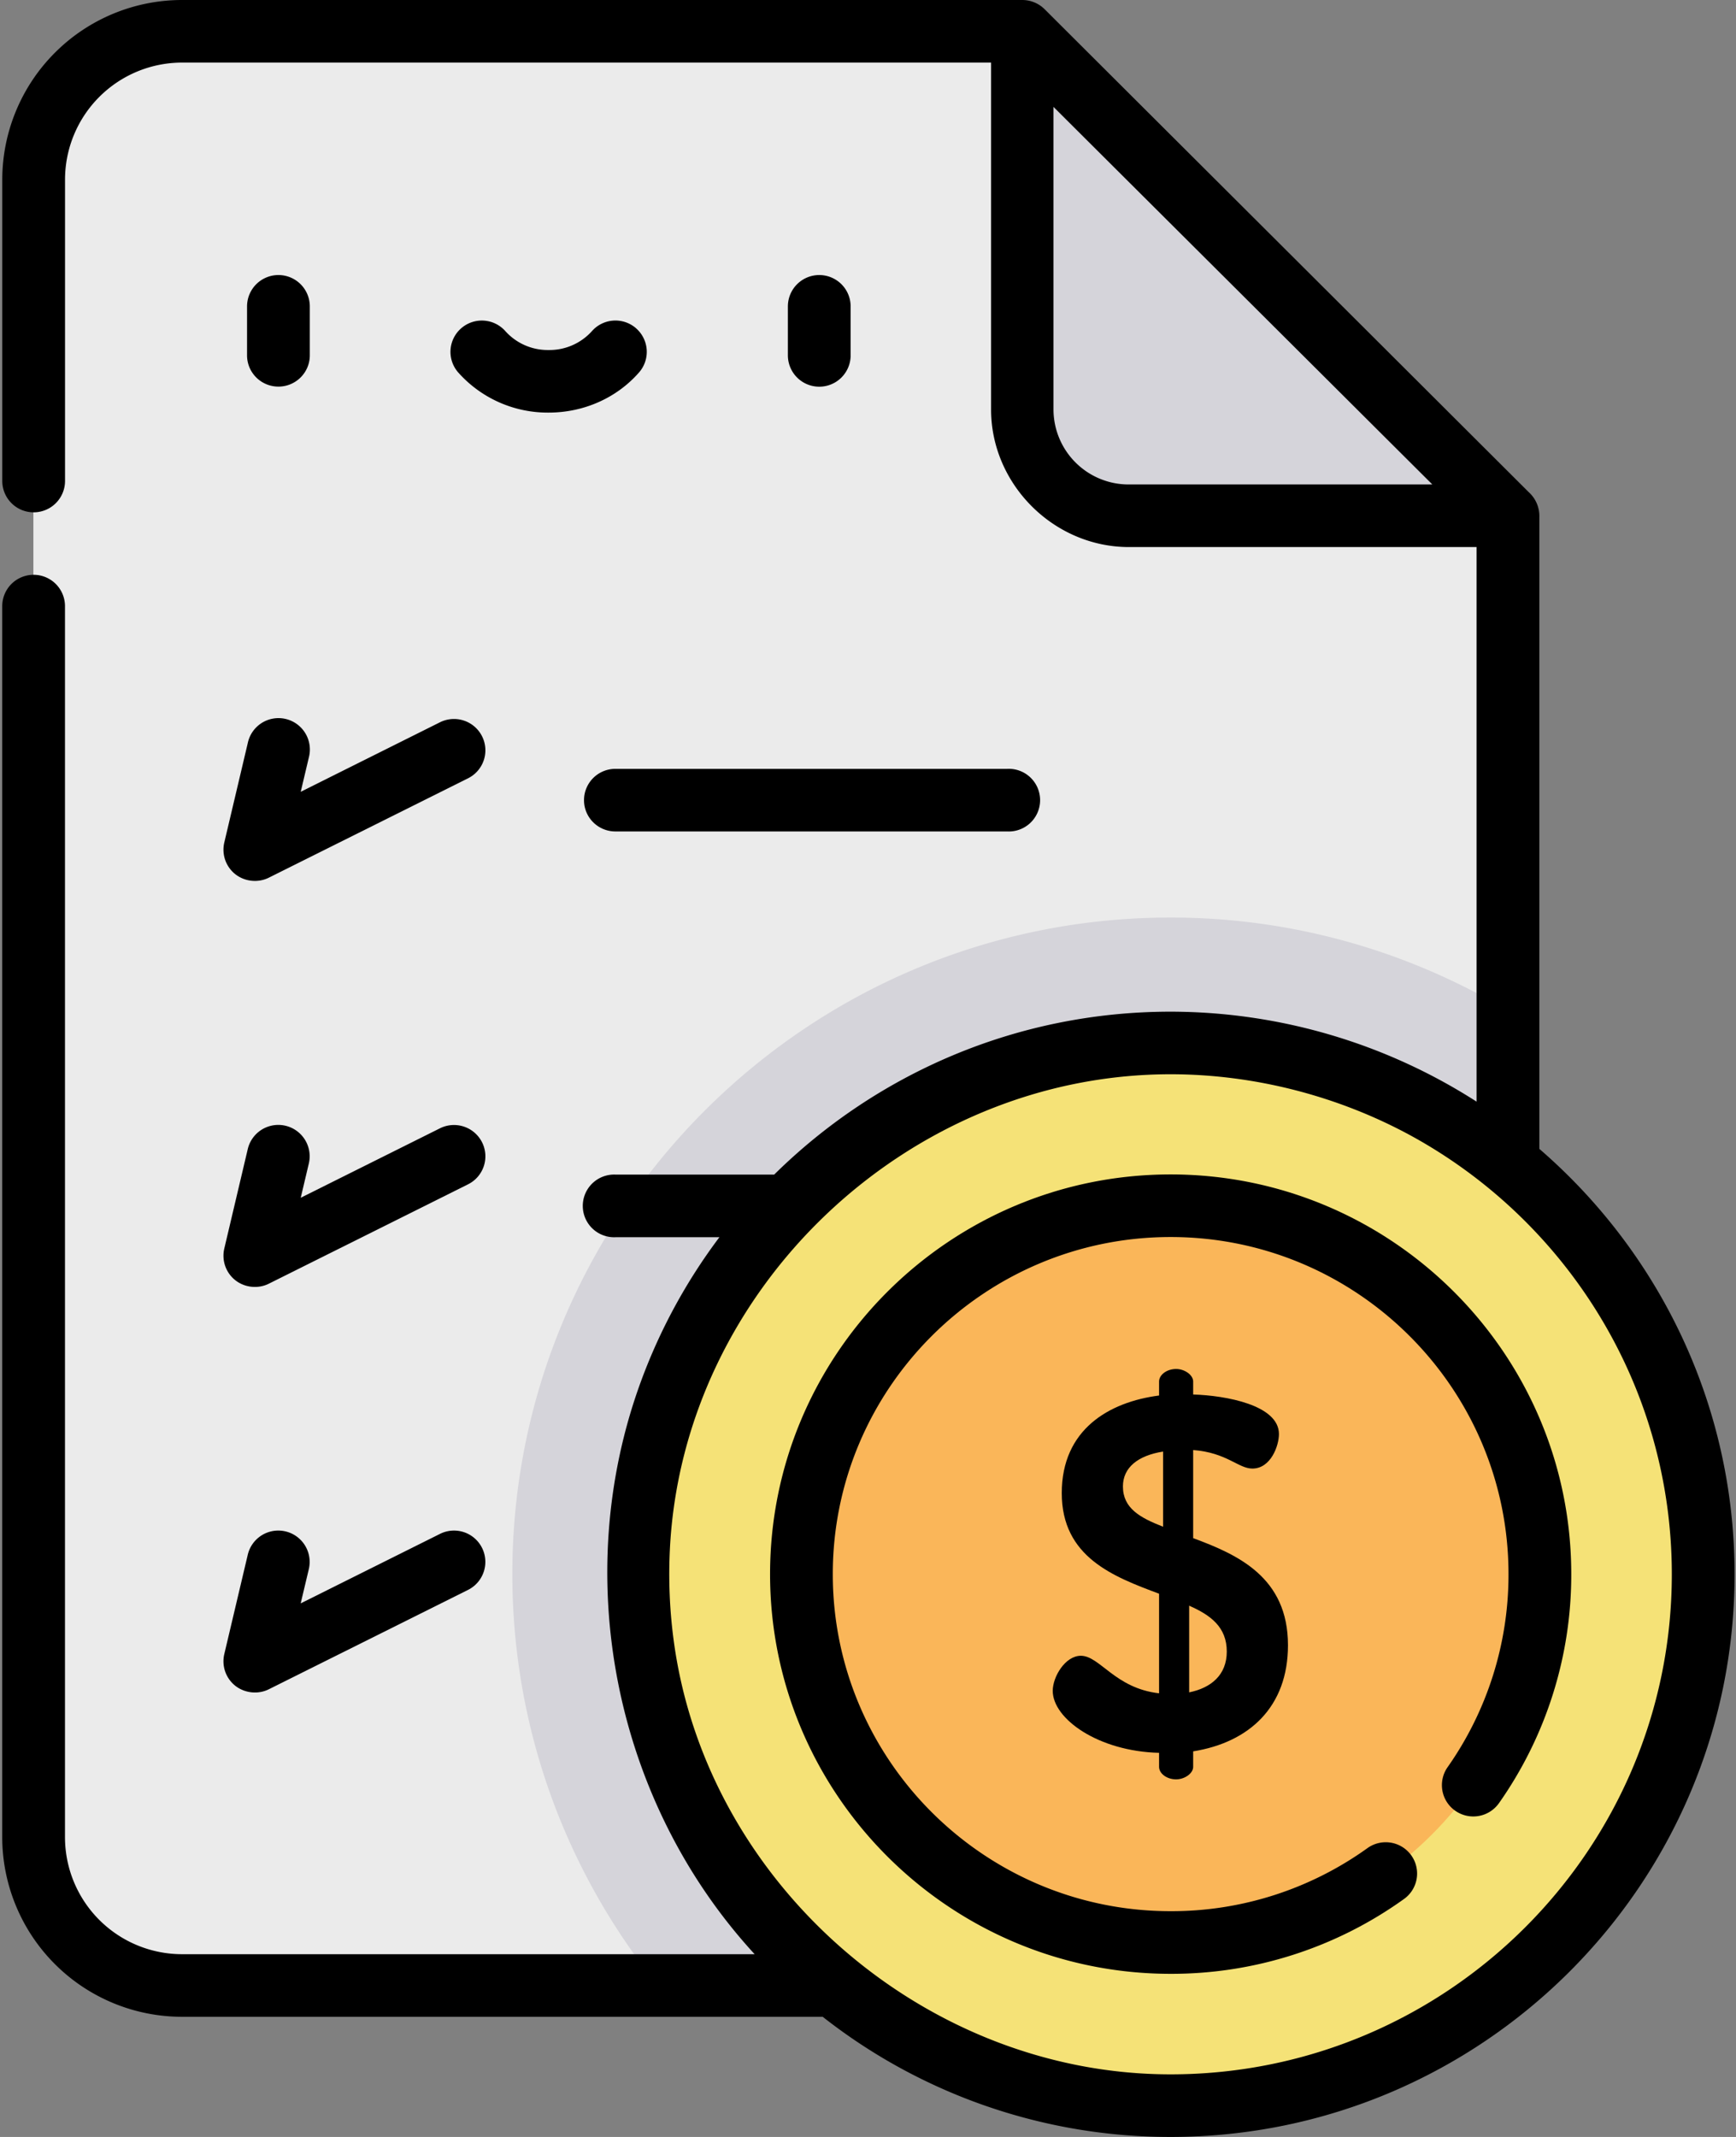 <svg xmlns="http://www.w3.org/2000/svg" xmlns:xlink="http://www.w3.org/1999/xlink" width="39" height="48" viewBox="0 0 39 48"><rect x="0" y="0" width="39" height="48" fill="#808080" stroke="none"/><defs><path id="pyyda" d="M226.294 593.861l-3.33-7.161h-18.879a3.331 3.331 0 0 0-3.335 3.327v37.24a3.331 3.331 0 0 0 3.335 3.328h28.851l.935-1.107v-31.907z"/><path id="pyydb" d="M233.877 597.581h-8.515a2.389 2.389 0 0 1-2.392-2.386V586.7z"/><path id="pyydc" d="M226.293 606.61c-8.151 0-14.783 6.616-14.783 14.747 0 3.494 1.225 6.707 3.267 9.237h18.158l.935-1.107v-20.788a14.722 14.722 0 0 0-7.577-2.089z"/><path id="pyydd" d="M238.258 621.365c0 6.592-5.357 11.935-11.964 11.935-6.608 0-11.964-5.343-11.964-11.935 0-6.592 5.356-11.935 11.964-11.935 6.607 0 11.964 5.343 11.964 11.935z"/><path id="pyyde" d="M234.589 621.365c0 4.57-3.714 8.274-8.295 8.274-4.58 0-8.294-3.705-8.294-8.274 0-4.57 3.714-8.275 8.294-8.275 4.581 0 8.295 3.705 8.295 8.275z"/><path id="pyydf" d="M206.255 594.684c.389 0 .705-.315.705-.703v-1.098a.704.704 0 0 0-1.41 0v1.098c0 .388.315.703.705.703z"/><path id="pyydg" d="M219.11 593.98v-1.097a.704.704 0 0 0-1.41 0v1.098a.704.704 0 0 0 1.41 0z"/><path id="pyydh" d="M214.29 593.374a.705.705 0 0 0-.995.067 1.282 1.282 0 0 1-.97.421 1.28 1.28 0 0 1-.97-.422.706.706 0 0 0-.994-.066.702.702 0 0 0-.067.992 2.692 2.692 0 0 0 2.031.902c.788 0 1.529-.328 2.031-.902a.702.702 0 0 0-.067-.992z"/><path id="pyydi" d="M217.3 621.358c0 4.95 4.037 8.978 9 8.978a8.952 8.952 0 0 0 5.243-1.682.702.702 0 0 0 .161-.98.705.705 0 0 0-.983-.162 7.547 7.547 0 0 1-4.422 1.417c-4.185 0-7.59-3.396-7.59-7.571s3.405-7.572 7.59-7.572c4.186 0 7.59 3.397 7.59 7.572a7.51 7.51 0 0 1-1.368 4.336.702.702 0 0 0 .173.98.706.706 0 0 0 .982-.173 8.906 8.906 0 0 0 1.623-5.143c0-4.95-4.037-8.978-9-8.978-4.962 0-8.999 4.028-8.999 8.978z"/><path id="pyydj" d="M226.129 618.605v1.688c-.518-.202-.902-.414-.902-.905 0-.425.338-.694.902-.783zm.586 3.462c.484.213.845.481.845 1.03 0 .525-.35.816-.845.917zm.09 3.62v-.348c1.262-.202 2.13-1 2.13-2.384 0-1.528-1.127-2.034-2.13-2.405v-1.979c.755.057 1.014.416 1.33.416.417 0 .597-.517.597-.775 0-.652-1.194-.866-1.927-.889v-.292c0-.146-.191-.281-.383-.281-.214 0-.383.135-.383.281v.315c-1.127.146-2.186.764-2.186 2.192 0 1.439 1.16 1.877 2.186 2.26v2.237c-.992-.113-1.33-.843-1.758-.843-.35 0-.631.472-.631.787 0 .63 1.025 1.36 2.389 1.393v.315c0 .147.169.281.383.281.192 0 .383-.134.383-.28z"/><path id="pyydk" d="M205.287 605.637c.213.167.511.198.753.077l4.475-2.232a.702.702 0 0 0 .315-.943.706.706 0 0 0-.946-.315l-3.128 1.561.182-.77a.705.705 0 1 0-1.372-.323l-.527 2.232a.703.703 0 0 0 .248.713z"/><path id="pyydl" d="M213.12 603.973c0 .389.316.703.705.703h8.8a.704.704 0 1 0 0-1.406h-8.8a.704.704 0 0 0-.705.703z"/><path id="pyydm" d="M205.287 614.757c.213.167.511.198.753.077l4.475-2.232a.702.702 0 0 0 .315-.943.706.706 0 0 0-.946-.315l-3.128 1.56.182-.77a.704.704 0 1 0-1.372-.323l-.527 2.233a.703.703 0 0 0 .248.713z"/><path id="pyydn" d="M205.287 623.867c.209.164.51.199.753.077l4.475-2.232a.702.702 0 1 0-.63-1.258l-3.13 1.561.183-.77a.704.704 0 1 0-1.372-.322l-.527 2.231a.702.702 0 0 0 .248.713z"/><path id="pyydo" d="M231.721 611.522c3.477 1.913 5.837 5.607 5.837 9.84 0 6.193-5.052 11.232-11.261 11.232-5.497 0-10.396-4.253-11.154-9.685a11.223 11.223 0 0 1-.093-2.124c.3-5.861 5.369-10.655 11.247-10.655 1.874 0 3.77.486 5.424 1.392zm-6.365-14.64a1.688 1.688 0 0 1-1.689-1.684v-6.797l8.51 8.48zm-25.306 2.734v27.655a4.04 4.04 0 0 0 4.04 4.03h14.392A12.624 12.624 0 0 0 226.3 634c6.985 0 12.668-5.67 12.668-12.638 0-3.813-1.701-7.237-4.386-9.556v-14.185a.723.723 0 0 0-.236-.564l-10.878-10.85a.713.713 0 0 0-.498-.207h-18.88a4.04 4.04 0 0 0-4.039 4.03v6.773a.704.704 0 0 0 1.41 0v-6.773a2.63 2.63 0 0 1 2.63-2.624h18.174v7.792c0 1.683 1.411 3.09 3.096 3.09h7.811v12.457a12.758 12.758 0 0 0-6.872-2.021c-3.47 0-6.617 1.399-8.908 3.66h-3.558a.704.704 0 1 0 0 1.406h2.328a12.624 12.624 0 0 0-1.76 3.231c-1.612 4.382-.608 9.437 2.551 12.874H204.09a2.63 2.63 0 0 1-2.63-2.624v-27.655a.704.704 0 0 0-1.41 0z"/></defs><g><g transform="translate(-200 -586)"><g><use fill="#ebebeb" xlink:href="#pyyda"/></g><g><use fill="#d5d4da" xlink:href="#pyydb"/></g><g><use fill="#d5d4da" xlink:href="#pyydc"/></g><g><use fill="#f5e277" xlink:href="#pyydd"/></g><g><use fill="#fab659" xlink:href="#pyyde"/></g><g><use xlink:href="#pyydf"/></g><g><use xlink:href="#pyydg"/></g><g><use xlink:href="#pyydh"/></g><g><use xlink:href="#pyydi"/></g><g><use xlink:href="#pyydj"/></g><g><use xlink:href="#pyydk"/></g><g><use xlink:href="#pyydl"/></g><g><use xlink:href="#pyydm"/></g><g><use xlink:href="#pyydn"/></g><g><use xlink:href="#pyydo"/></g></g></g></svg>